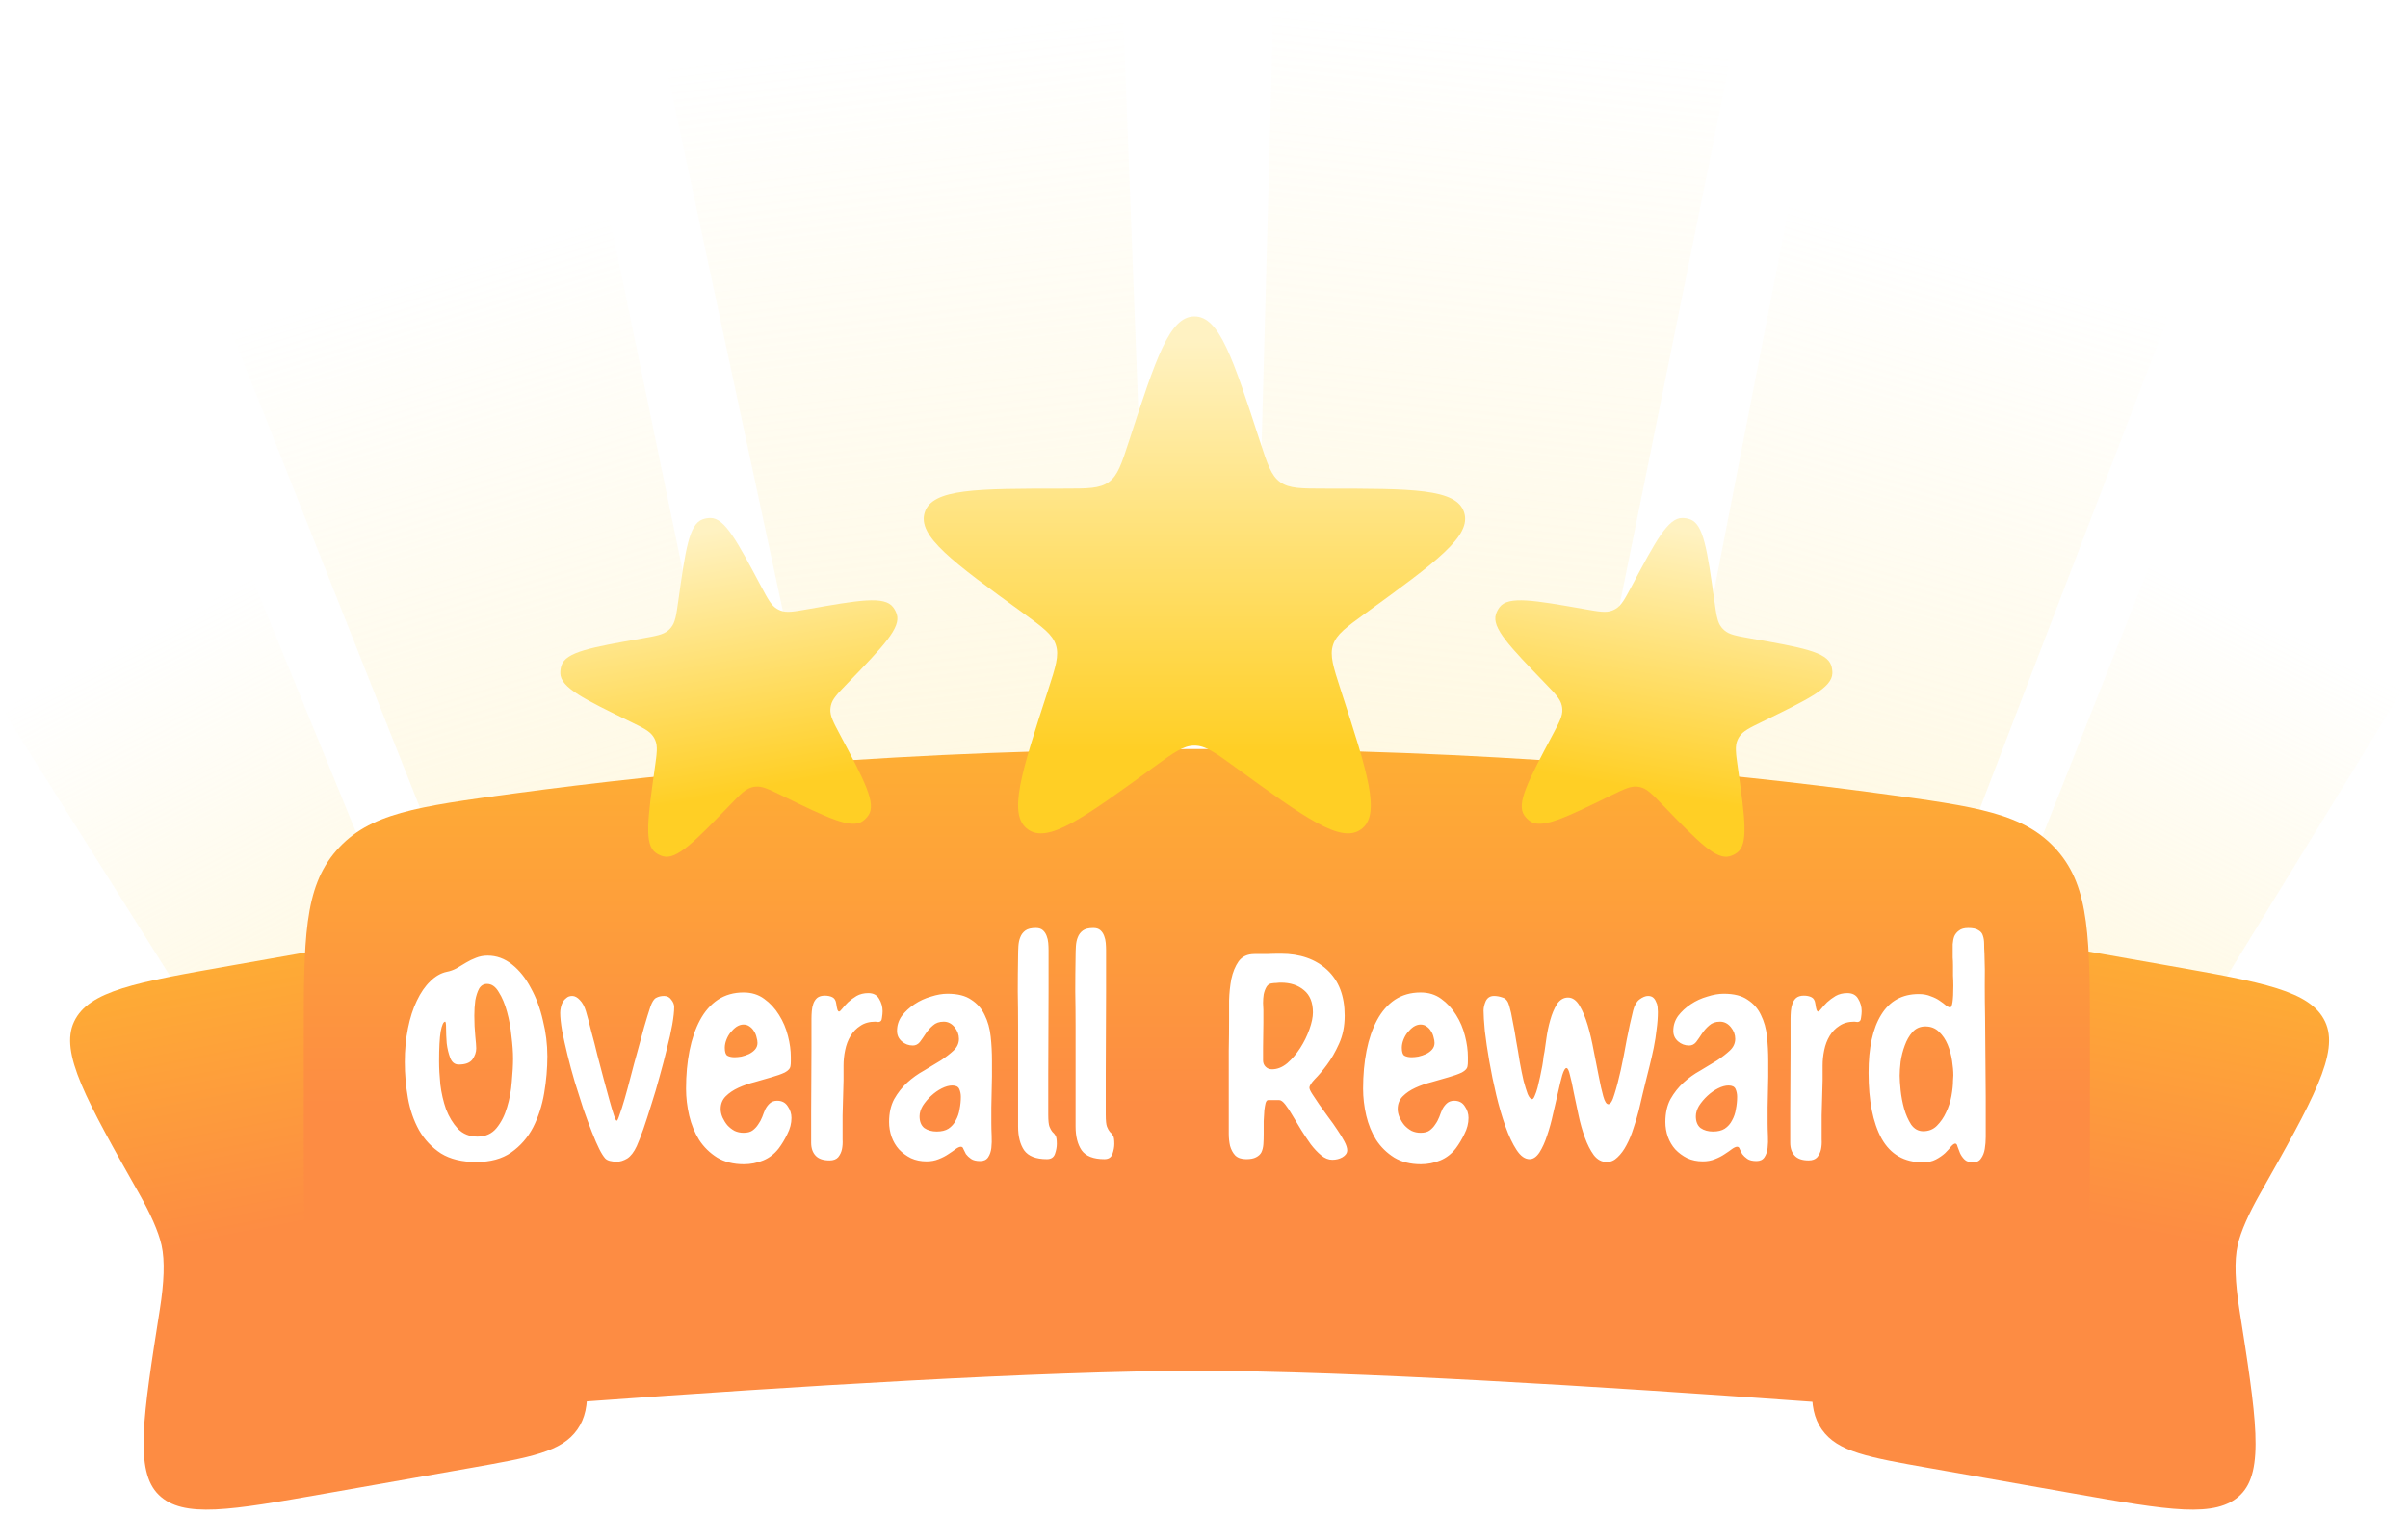 <svg width="364" height="229" viewBox="0 0 364 229" fill="none" xmlns="http://www.w3.org/2000/svg">
<path d="M100.695 10.095L169.768 1.74L175.329 147.254L131.258 152.584L100.695 10.095Z" fill="url(#paint0_linear_683_1986)"/>
<path d="M261.654 8.426L192.491 0.854L188.578 146.422L232.707 151.253L261.654 8.426Z" fill="url(#paint1_linear_683_1986)"/>
<path d="M92.1 32.632L34.921 50.001L80.948 166.207L117.43 155.126L92.1 32.632Z" fill="url(#paint2_linear_683_1986)"/>
<path d="M270.504 30.865L327.876 47.585L283.168 164.306L246.562 153.638L270.504 30.865Z" fill="url(#paint3_linear_683_1986)"/>
<path d="M38.074 87.295L0.192 106.967L47.706 182.553L71.876 170.001L38.074 87.295Z" fill="url(#paint4_linear_683_1986)"/>
<path d="M325.145 84.913L363.247 104.155L316.593 180.274L292.282 167.997L325.145 84.913Z" fill="url(#paint5_linear_683_1986)"/>
<g filter="url(#filter0_d_683_1986)">
<path d="M21.09 176.558C13.023 162.269 8.989 155.125 11.199 150.446C13.408 145.766 20.572 144.503 34.9 141.976L56.894 138.098C66.179 136.461 70.821 135.642 74.214 138.018C77.607 140.394 78.426 145.037 80.063 154.321L87.196 194.775C88.833 204.06 89.652 208.702 87.276 212.095C84.9 215.488 80.258 216.307 70.973 217.944L49.184 221.786C34.838 224.315 27.664 225.58 23.991 221.975C20.318 218.369 21.604 210.194 24.176 193.843C24.782 189.992 24.956 186.607 24.417 184.233C23.934 182.107 22.725 179.455 21.09 176.558Z" fill="url(#paint6_linear_683_1986)"/>
</g>
<g filter="url(#filter1_d_683_1986)">
<path d="M341.579 176.558C349.646 162.269 353.68 155.125 351.47 150.446C349.261 145.766 342.097 144.503 327.769 141.976L305.775 138.098C296.49 136.461 291.848 135.642 288.455 138.018C285.062 140.394 284.243 145.037 282.606 154.321L275.473 194.775C273.836 204.06 273.017 208.702 275.393 212.095C277.769 215.488 282.411 216.307 291.696 217.944L313.485 221.786C327.831 224.315 335.005 225.58 338.678 221.975C342.351 218.369 341.065 210.194 338.493 193.843C337.887 189.992 337.713 186.607 338.252 184.233C338.735 182.107 339.944 179.455 341.579 176.558Z" fill="url(#paint7_linear_683_1986)"/>
</g>
<g filter="url(#filter2_d_683_1986)">
<path d="M45.917 153.365C45.917 137.937 45.917 130.223 50.856 124.57C55.794 118.918 63.057 117.934 77.582 115.966C101.377 112.743 137.301 109.234 180.917 109.234C224.533 109.234 260.457 112.743 284.252 115.966C298.777 117.934 306.04 118.918 310.978 124.57C315.917 130.223 315.917 137.937 315.917 153.365V167.618C315.917 187.991 315.917 198.177 309.536 204.11C303.155 210.043 292.923 209.299 272.457 207.809C242.61 205.637 204.301 203.234 180.917 203.234C157.533 203.234 119.224 205.637 89.377 207.809C68.911 209.299 58.679 210.043 52.298 204.11C45.917 198.177 45.917 187.991 45.917 167.618V153.365Z" fill="url(#paint8_linear_683_1986)"/>
</g>
<path d="M61.189 160.546C61.189 158.722 61.349 157.026 61.669 155.458C61.989 153.858 62.437 152.466 63.013 151.282C63.589 150.066 64.261 149.09 65.029 148.354C65.797 147.586 66.629 147.106 67.525 146.914C68.037 146.818 68.533 146.642 69.013 146.386C69.493 146.098 69.973 145.81 70.453 145.522C70.933 145.234 71.429 144.994 71.941 144.802C72.485 144.578 73.077 144.466 73.717 144.466C75.061 144.466 76.293 144.914 77.413 145.81C78.533 146.706 79.477 147.89 80.245 149.362C81.045 150.802 81.653 152.434 82.069 154.258C82.517 156.05 82.741 157.858 82.741 159.682C82.741 161.506 82.581 163.362 82.261 165.25C81.941 167.138 81.381 168.866 80.581 170.434C79.781 171.97 78.677 173.234 77.269 174.226C75.893 175.186 74.133 175.666 71.989 175.666C69.845 175.666 68.069 175.234 66.661 174.37C65.285 173.474 64.181 172.306 63.349 170.866C62.549 169.426 61.989 167.81 61.669 166.018C61.349 164.194 61.189 162.37 61.189 160.546ZM69.349 160.93C68.741 160.93 68.309 160.594 68.053 159.922C67.797 159.25 67.621 158.514 67.525 157.714C67.461 156.882 67.429 156.13 67.429 155.458C67.429 154.786 67.381 154.45 67.285 154.45C67.029 154.45 66.805 154.946 66.613 155.938C66.453 156.898 66.373 158.402 66.373 160.45C66.373 161.474 66.437 162.642 66.565 163.954C66.725 165.266 67.013 166.514 67.429 167.698C67.877 168.85 68.469 169.826 69.205 170.626C69.973 171.426 70.965 171.826 72.181 171.826C73.397 171.826 74.357 171.394 75.061 170.53C75.765 169.666 76.293 168.626 76.645 167.41C77.029 166.162 77.269 164.866 77.365 163.522C77.493 162.146 77.557 160.978 77.557 160.018C77.557 159.058 77.477 157.938 77.317 156.658C77.189 155.346 76.965 154.114 76.645 152.962C76.325 151.778 75.909 150.786 75.397 149.986C74.917 149.154 74.325 148.738 73.621 148.738C73.109 148.738 72.709 148.978 72.421 149.458C72.165 149.938 71.973 150.53 71.845 151.234C71.749 151.938 71.701 152.706 71.701 153.538C71.701 154.626 71.749 155.65 71.845 156.61C71.941 157.538 71.989 158.162 71.989 158.482C71.989 159.058 71.797 159.618 71.413 160.162C71.029 160.674 70.341 160.93 69.349 160.93ZM93.274 175.618C92.41 175.618 91.818 175.458 91.498 175.138C91.21 174.818 90.906 174.338 90.586 173.698C90.266 173.058 89.898 172.21 89.482 171.154C89.066 170.098 88.634 168.93 88.186 167.65C87.77 166.338 87.338 164.978 86.89 163.57C86.474 162.162 86.106 160.802 85.786 159.49C85.466 158.178 85.194 156.962 84.97 155.842C84.778 154.722 84.682 153.81 84.682 153.106C84.682 152.85 84.714 152.578 84.778 152.29C84.842 152.002 84.938 151.73 85.066 151.474C85.226 151.218 85.418 151.01 85.642 150.85C85.866 150.658 86.154 150.562 86.506 150.562C86.89 150.562 87.274 150.77 87.658 151.186C88.042 151.57 88.346 152.13 88.57 152.866C88.826 153.73 89.098 154.754 89.386 155.938C89.706 157.09 90.01 158.274 90.298 159.49C90.618 160.706 90.938 161.922 91.258 163.138C91.578 164.322 91.866 165.378 92.122 166.306C92.378 167.234 92.602 167.986 92.794 168.562C92.986 169.138 93.13 169.426 93.226 169.426C93.322 169.426 93.466 169.122 93.658 168.514C93.882 167.906 94.138 167.106 94.426 166.114C94.714 165.122 95.018 164.002 95.338 162.754C95.658 161.506 95.994 160.258 96.346 159.01C96.698 157.73 97.034 156.498 97.354 155.314C97.706 154.098 98.026 153.058 98.314 152.194C98.57 151.458 98.858 151.01 99.178 150.85C99.53 150.658 99.93 150.562 100.378 150.562C100.858 150.562 101.226 150.754 101.482 151.138C101.77 151.49 101.914 151.858 101.914 152.242C101.914 152.882 101.818 153.762 101.626 154.882C101.434 155.97 101.162 157.186 100.81 158.53C100.49 159.874 100.122 161.282 99.706 162.754C99.322 164.194 98.906 165.602 98.458 166.978C98.042 168.322 97.642 169.554 97.258 170.674C96.874 171.762 96.538 172.626 96.25 173.266C95.834 174.162 95.354 174.786 94.81 175.138C94.266 175.458 93.754 175.618 93.274 175.618ZM112.44 176.002C110.872 176.002 109.528 175.666 108.408 174.994C107.288 174.29 106.376 173.394 105.672 172.306C105 171.218 104.504 170.002 104.184 168.658C103.864 167.282 103.704 165.922 103.704 164.578C103.704 162.498 103.88 160.578 104.232 158.818C104.584 157.058 105.112 155.522 105.816 154.21C106.52 152.898 107.416 151.874 108.504 151.138C109.624 150.402 110.92 150.034 112.392 150.034C113.608 150.034 114.648 150.354 115.512 150.994C116.408 151.634 117.16 152.45 117.768 153.442C118.376 154.402 118.824 155.458 119.112 156.61C119.4 157.73 119.544 158.786 119.544 159.778C119.544 159.938 119.544 160.162 119.544 160.45C119.544 160.738 119.528 160.962 119.496 161.122C119.464 161.506 119.176 161.842 118.632 162.13C118.088 162.386 117.416 162.626 116.616 162.85C115.848 163.074 115.016 163.314 114.12 163.57C113.224 163.794 112.392 164.082 111.624 164.434C110.856 164.786 110.216 165.218 109.704 165.73C109.192 166.242 108.936 166.882 108.936 167.65C108.936 168.066 109.032 168.498 109.224 168.946C109.416 169.362 109.656 169.746 109.944 170.098C110.264 170.45 110.632 170.738 111.048 170.962C111.464 171.154 111.912 171.25 112.392 171.25C112.968 171.25 113.416 171.138 113.736 170.914C114.088 170.658 114.376 170.354 114.6 170.002C114.856 169.65 115.064 169.266 115.224 168.85C115.384 168.402 115.544 168.002 115.704 167.65C115.896 167.298 116.12 167.01 116.376 166.786C116.664 166.53 117.032 166.402 117.48 166.402C118.184 166.402 118.712 166.674 119.064 167.218C119.448 167.762 119.64 168.354 119.64 168.994C119.64 169.826 119.432 170.642 119.016 171.442C118.632 172.242 118.2 172.962 117.72 173.602C117.08 174.434 116.296 175.042 115.368 175.426C114.44 175.81 113.464 176.002 112.44 176.002ZM112.392 154.882C112.04 154.882 111.688 154.994 111.336 155.218C111.016 155.442 110.712 155.73 110.424 156.082C110.168 156.402 109.96 156.77 109.8 157.186C109.64 157.602 109.56 158.002 109.56 158.386C109.56 159.026 109.688 159.426 109.944 159.586C110.232 159.746 110.6 159.826 111.048 159.826C111.336 159.826 111.672 159.794 112.056 159.73C112.472 159.634 112.856 159.506 113.208 159.346C113.592 159.154 113.896 158.93 114.12 158.674C114.376 158.386 114.504 158.05 114.504 157.666C114.504 157.41 114.456 157.122 114.36 156.802C114.296 156.482 114.168 156.178 113.976 155.89C113.816 155.602 113.592 155.362 113.304 155.17C113.048 154.978 112.744 154.882 112.392 154.882ZM133.416 152.866C133.416 153.122 133.384 153.458 133.32 153.874C133.288 154.29 133.096 154.498 132.744 154.498L132.312 154.45C131.416 154.45 130.664 154.658 130.056 155.074C129.448 155.458 128.952 155.97 128.568 156.61C128.184 157.25 127.912 157.97 127.752 158.77C127.592 159.538 127.512 160.306 127.512 161.074V163.33L127.368 168.61V170.914C127.368 171.298 127.368 171.746 127.368 172.258C127.4 172.77 127.368 173.266 127.272 173.746C127.176 174.194 126.984 174.594 126.696 174.946C126.408 175.266 125.976 175.426 125.4 175.426C124.44 175.426 123.736 175.186 123.288 174.706C122.84 174.226 122.616 173.57 122.616 172.738V168.13L122.664 158.626V154.018C122.664 153.666 122.68 153.282 122.712 152.866C122.744 152.45 122.824 152.066 122.952 151.714C123.08 151.362 123.272 151.074 123.528 150.85C123.816 150.626 124.2 150.514 124.68 150.514C125.128 150.514 125.512 150.594 125.832 150.754C126.152 150.914 126.344 151.234 126.408 151.714C126.472 152.162 126.536 152.482 126.6 152.674C126.664 152.834 126.744 152.914 126.84 152.914C126.936 152.914 127.096 152.77 127.32 152.482C127.544 152.194 127.832 151.874 128.184 151.522C128.568 151.17 129 150.85 129.48 150.562C129.992 150.274 130.584 150.13 131.256 150.13C132.024 150.13 132.568 150.418 132.888 150.994C133.24 151.57 133.416 152.194 133.416 152.866ZM134.397 169.618C134.397 168.274 134.653 167.122 135.165 166.162C135.709 165.202 136.365 164.37 137.133 163.666C137.901 162.962 138.749 162.354 139.677 161.842C140.605 161.298 141.453 160.786 142.221 160.306C142.989 159.794 143.629 159.298 144.141 158.818C144.685 158.306 144.957 157.714 144.957 157.042C144.957 156.402 144.733 155.81 144.285 155.266C143.837 154.722 143.293 154.45 142.653 154.45C141.981 154.45 141.437 154.642 141.021 155.026C140.605 155.378 140.237 155.794 139.917 156.274C139.629 156.722 139.341 157.138 139.053 157.522C138.765 157.874 138.413 158.05 137.997 158.05C137.357 158.05 136.797 157.842 136.317 157.426C135.837 157.01 135.597 156.482 135.597 155.842C135.597 155.01 135.837 154.258 136.317 153.586C136.829 152.914 137.469 152.322 138.237 151.81C139.005 151.298 139.837 150.914 140.733 150.658C141.629 150.37 142.461 150.226 143.229 150.226C144.765 150.226 145.965 150.53 146.829 151.138C147.725 151.714 148.397 152.482 148.845 153.442C149.325 154.402 149.629 155.49 149.757 156.706C149.885 157.89 149.949 159.106 149.949 160.354V162.754L149.853 167.41V169.81C149.853 170.386 149.869 171.01 149.901 171.682C149.933 172.354 149.917 172.978 149.853 173.554C149.789 174.098 149.629 174.562 149.373 174.946C149.117 175.33 148.717 175.522 148.173 175.522C147.565 175.522 147.101 175.41 146.781 175.186C146.461 174.962 146.205 174.722 146.013 174.466C145.853 174.178 145.725 173.922 145.629 173.698C145.565 173.474 145.437 173.362 145.245 173.362C145.053 173.362 144.797 173.474 144.477 173.698C144.189 173.922 143.821 174.178 143.373 174.466C142.957 174.754 142.461 175.01 141.885 175.234C141.341 175.458 140.733 175.57 140.061 175.57C139.197 175.57 138.413 175.41 137.709 175.09C137.005 174.738 136.397 174.29 135.885 173.746C135.405 173.202 135.037 172.578 134.781 171.874C134.525 171.138 134.397 170.386 134.397 169.618ZM139.005 168.754C139.005 169.554 139.245 170.146 139.725 170.53C140.237 170.882 140.861 171.058 141.597 171.058C142.333 171.058 142.925 170.914 143.373 170.626C143.853 170.306 144.221 169.89 144.477 169.378C144.765 168.866 144.957 168.306 145.053 167.698C145.181 167.058 145.245 166.434 145.245 165.826C145.245 165.378 145.165 164.978 145.005 164.626C144.845 164.274 144.493 164.098 143.949 164.098C143.469 164.098 142.941 164.242 142.365 164.53C141.789 164.818 141.245 165.202 140.733 165.682C140.253 166.13 139.837 166.626 139.485 167.17C139.165 167.714 139.005 168.242 139.005 168.754ZM153.895 155.17C153.895 153.378 153.879 151.618 153.847 149.89C153.847 148.13 153.863 146.354 153.895 144.562C153.895 144.05 153.911 143.538 153.943 143.026C153.975 142.514 154.071 142.066 154.231 141.682C154.391 141.266 154.647 140.93 154.999 140.674C155.351 140.418 155.879 140.29 156.583 140.29C157.031 140.29 157.383 140.402 157.639 140.626C157.895 140.85 158.087 141.138 158.215 141.49C158.343 141.81 158.423 142.162 158.455 142.546C158.487 142.93 158.503 143.298 158.503 143.65V149.89L158.455 162.274V168.514C158.455 169.41 158.519 170.018 158.647 170.338C158.775 170.658 158.919 170.914 159.079 171.106C159.271 171.266 159.431 171.458 159.559 171.682C159.687 171.874 159.751 172.29 159.751 172.93C159.751 173.41 159.655 173.922 159.463 174.466C159.271 174.978 158.871 175.234 158.263 175.234C156.599 175.234 155.447 174.786 154.807 173.89C154.199 172.994 153.895 171.794 153.895 170.29V155.17ZM162.589 155.17C162.589 153.378 162.573 151.618 162.541 149.89C162.541 148.13 162.557 146.354 162.589 144.562C162.589 144.05 162.605 143.538 162.637 143.026C162.669 142.514 162.765 142.066 162.925 141.682C163.085 141.266 163.341 140.93 163.693 140.674C164.045 140.418 164.573 140.29 165.277 140.29C165.725 140.29 166.077 140.402 166.333 140.626C166.589 140.85 166.781 141.138 166.909 141.49C167.037 141.81 167.117 142.162 167.149 142.546C167.181 142.93 167.197 143.298 167.197 143.65V149.89L167.149 162.274V168.514C167.149 169.41 167.213 170.018 167.341 170.338C167.469 170.658 167.613 170.914 167.773 171.106C167.965 171.266 168.125 171.458 168.253 171.682C168.381 171.874 168.445 172.29 168.445 172.93C168.445 173.41 168.349 173.922 168.157 174.466C167.965 174.978 167.565 175.234 166.957 175.234C165.293 175.234 164.141 174.786 163.501 173.89C162.893 172.994 162.589 171.794 162.589 170.29V155.17ZM185.745 163.666C185.745 162.034 185.745 160.418 185.745 158.818C185.777 157.218 185.793 155.602 185.793 153.97C185.793 153.234 185.793 152.322 185.793 151.234C185.825 150.114 185.937 149.042 186.129 148.018C186.353 146.962 186.721 146.066 187.233 145.33C187.777 144.594 188.577 144.226 189.633 144.226C190.177 144.226 190.785 144.226 191.457 144.226C192.161 144.194 192.881 144.178 193.617 144.178C196.529 144.178 198.865 144.994 200.625 146.626C202.385 148.258 203.265 150.562 203.265 153.538C203.265 155.138 202.977 156.562 202.401 157.81C201.857 159.026 201.249 160.082 200.577 160.978C199.937 161.842 199.329 162.562 198.753 163.138C198.209 163.714 197.937 164.146 197.937 164.434C197.937 164.626 198.081 164.946 198.369 165.394C198.657 165.842 199.009 166.37 199.425 166.978C199.841 167.554 200.289 168.178 200.769 168.85C201.281 169.522 201.745 170.178 202.161 170.818C202.577 171.426 202.929 172.002 203.217 172.546C203.505 173.09 203.649 173.538 203.649 173.89C203.649 174.306 203.409 174.658 202.929 174.946C202.481 175.202 201.969 175.33 201.393 175.33C200.817 175.33 200.257 175.106 199.713 174.658C199.169 174.21 198.641 173.65 198.129 172.978C197.649 172.306 197.169 171.586 196.689 170.818C196.241 170.05 195.809 169.33 195.393 168.658C195.009 167.986 194.641 167.426 194.289 166.978C193.937 166.53 193.633 166.306 193.377 166.306H191.697C191.537 166.306 191.409 166.45 191.313 166.738C191.249 166.994 191.185 167.362 191.121 167.842C191.089 168.29 191.057 168.834 191.025 169.474C191.025 170.082 191.025 170.738 191.025 171.442C191.025 171.986 191.009 172.498 190.977 172.978C190.945 173.426 190.849 173.826 190.689 174.178C190.529 174.498 190.257 174.754 189.873 174.946C189.521 175.138 189.025 175.234 188.385 175.234C187.649 175.234 187.089 175.042 186.705 174.658C186.353 174.274 186.097 173.794 185.937 173.218C185.809 172.642 185.745 172.034 185.745 171.394C185.745 170.722 185.745 170.13 185.745 169.618V163.666ZM193.617 148.546C193.393 148.546 193.169 148.562 192.945 148.594C192.753 148.594 192.545 148.61 192.321 148.642C191.937 148.674 191.649 148.85 191.457 149.17C191.265 149.49 191.121 149.874 191.025 150.322C190.961 150.738 190.929 151.17 190.929 151.618C190.961 152.034 190.977 152.386 190.977 152.674V154.594L190.929 158.386V160.306C190.929 160.69 191.057 161.01 191.313 161.266C191.569 161.522 191.889 161.65 192.273 161.65C193.073 161.65 193.841 161.346 194.577 160.738C195.313 160.098 195.969 159.33 196.545 158.434C197.121 157.538 197.585 156.594 197.937 155.602C198.289 154.61 198.465 153.762 198.465 153.058C198.465 151.554 198.017 150.434 197.121 149.698C196.225 148.93 195.057 148.546 193.617 148.546ZM214.785 176.002C213.217 176.002 211.873 175.666 210.753 174.994C209.633 174.29 208.721 173.394 208.017 172.306C207.345 171.218 206.849 170.002 206.529 168.658C206.209 167.282 206.049 165.922 206.049 164.578C206.049 162.498 206.225 160.578 206.577 158.818C206.929 157.058 207.457 155.522 208.161 154.21C208.865 152.898 209.761 151.874 210.849 151.138C211.969 150.402 213.265 150.034 214.737 150.034C215.953 150.034 216.993 150.354 217.857 150.994C218.753 151.634 219.505 152.45 220.113 153.442C220.721 154.402 221.169 155.458 221.457 156.61C221.745 157.73 221.889 158.786 221.889 159.778C221.889 159.938 221.889 160.162 221.889 160.45C221.889 160.738 221.873 160.962 221.841 161.122C221.809 161.506 221.521 161.842 220.977 162.13C220.433 162.386 219.761 162.626 218.961 162.85C218.193 163.074 217.361 163.314 216.465 163.57C215.569 163.794 214.737 164.082 213.969 164.434C213.201 164.786 212.561 165.218 212.049 165.73C211.537 166.242 211.281 166.882 211.281 167.65C211.281 168.066 211.377 168.498 211.569 168.946C211.761 169.362 212.001 169.746 212.289 170.098C212.609 170.45 212.977 170.738 213.393 170.962C213.809 171.154 214.257 171.25 214.737 171.25C215.313 171.25 215.761 171.138 216.081 170.914C216.433 170.658 216.721 170.354 216.945 170.002C217.201 169.65 217.409 169.266 217.569 168.85C217.729 168.402 217.889 168.002 218.049 167.65C218.241 167.298 218.465 167.01 218.721 166.786C219.009 166.53 219.377 166.402 219.825 166.402C220.529 166.402 221.057 166.674 221.409 167.218C221.793 167.762 221.985 168.354 221.985 168.994C221.985 169.826 221.777 170.642 221.361 171.442C220.977 172.242 220.545 172.962 220.065 173.602C219.425 174.434 218.641 175.042 217.713 175.426C216.785 175.81 215.809 176.002 214.785 176.002ZM214.737 154.882C214.385 154.882 214.033 154.994 213.681 155.218C213.361 155.442 213.057 155.73 212.769 156.082C212.513 156.402 212.305 156.77 212.145 157.186C211.985 157.602 211.905 158.002 211.905 158.386C211.905 159.026 212.033 159.426 212.289 159.586C212.577 159.746 212.945 159.826 213.393 159.826C213.681 159.826 214.017 159.794 214.401 159.73C214.817 159.634 215.201 159.506 215.553 159.346C215.937 159.154 216.241 158.93 216.465 158.674C216.721 158.386 216.849 158.05 216.849 157.666C216.849 157.41 216.801 157.122 216.705 156.802C216.641 156.482 216.513 156.178 216.321 155.89C216.161 155.602 215.937 155.362 215.649 155.17C215.393 154.978 215.089 154.882 214.737 154.882ZM231.218 175.234C230.514 175.234 229.858 174.77 229.25 173.842C228.642 172.914 228.082 171.73 227.57 170.29C227.058 168.85 226.594 167.266 226.178 165.538C225.762 163.778 225.41 162.066 225.122 160.402C224.834 158.738 224.61 157.218 224.45 155.842C224.322 154.466 224.258 153.442 224.258 152.77C224.258 152.322 224.37 151.842 224.594 151.33C224.85 150.818 225.266 150.562 225.842 150.562C226.258 150.562 226.69 150.642 227.138 150.802C227.618 150.93 227.954 151.346 228.146 152.05C228.338 152.69 228.514 153.49 228.674 154.45C228.866 155.378 229.042 156.37 229.202 157.426C229.394 158.45 229.57 159.49 229.73 160.546C229.922 161.602 230.114 162.546 230.306 163.378C230.53 164.21 230.738 164.882 230.93 165.394C231.154 165.906 231.378 166.162 231.602 166.162C231.73 166.162 231.858 166.002 231.986 165.682C232.146 165.33 232.29 164.914 232.418 164.434C232.546 163.922 232.674 163.378 232.802 162.802C232.93 162.194 233.042 161.634 233.138 161.122C233.234 160.578 233.298 160.114 233.33 159.73C233.394 159.314 233.442 159.058 233.474 158.962C233.538 158.514 233.634 157.842 233.762 156.946C233.89 156.018 234.082 155.106 234.338 154.21C234.594 153.282 234.93 152.482 235.346 151.81C235.794 151.138 236.354 150.802 237.026 150.802C237.698 150.802 238.274 151.202 238.754 152.002C239.234 152.802 239.65 153.794 240.002 154.978C240.354 156.162 240.658 157.458 240.914 158.866C241.202 160.274 241.458 161.57 241.682 162.754C241.906 163.938 242.13 164.93 242.354 165.73C242.578 166.53 242.834 166.93 243.122 166.93C243.442 166.93 243.746 166.434 244.034 165.442C244.354 164.45 244.674 163.234 244.994 161.794C245.314 160.322 245.618 158.77 245.906 157.138C246.226 155.506 246.546 154.05 246.866 152.77C247.058 152.002 247.378 151.442 247.826 151.09C248.306 150.738 248.738 150.562 249.122 150.562C249.442 150.562 249.698 150.642 249.89 150.802C250.082 150.962 250.226 151.17 250.322 151.426C250.45 151.65 250.53 151.906 250.562 152.194C250.594 152.482 250.61 152.738 250.61 152.962C250.61 153.794 250.546 154.674 250.418 155.602C250.322 156.498 250.178 157.426 249.986 158.386C249.794 159.314 249.586 160.226 249.362 161.122C249.138 162.018 248.93 162.85 248.738 163.618C248.642 164.034 248.498 164.626 248.306 165.394C248.146 166.13 247.954 166.946 247.73 167.842C247.506 168.738 247.234 169.65 246.914 170.578C246.626 171.506 246.274 172.354 245.858 173.122C245.474 173.858 245.026 174.466 244.514 174.946C244.034 175.426 243.49 175.666 242.882 175.666C242.114 175.666 241.458 175.314 240.914 174.61C240.402 173.906 239.954 173.026 239.57 171.97C239.186 170.914 238.866 169.778 238.61 168.562C238.354 167.346 238.114 166.21 237.89 165.154C237.698 164.098 237.506 163.218 237.314 162.514C237.154 161.81 236.978 161.458 236.786 161.458C236.594 161.458 236.386 161.81 236.162 162.514C235.97 163.186 235.762 164.034 235.538 165.058C235.314 166.05 235.058 167.154 234.77 168.37C234.514 169.554 234.21 170.658 233.858 171.682C233.538 172.674 233.154 173.522 232.706 174.226C232.258 174.898 231.762 175.234 231.218 175.234ZM251.742 169.618C251.742 168.274 251.998 167.122 252.51 166.162C253.054 165.202 253.71 164.37 254.478 163.666C255.246 162.962 256.094 162.354 257.022 161.842C257.95 161.298 258.798 160.786 259.566 160.306C260.334 159.794 260.974 159.298 261.486 158.818C262.03 158.306 262.302 157.714 262.302 157.042C262.302 156.402 262.078 155.81 261.63 155.266C261.182 154.722 260.638 154.45 259.998 154.45C259.326 154.45 258.782 154.642 258.366 155.026C257.95 155.378 257.582 155.794 257.262 156.274C256.974 156.722 256.686 157.138 256.398 157.522C256.11 157.874 255.758 158.05 255.342 158.05C254.702 158.05 254.142 157.842 253.662 157.426C253.182 157.01 252.942 156.482 252.942 155.842C252.942 155.01 253.182 154.258 253.662 153.586C254.174 152.914 254.814 152.322 255.582 151.81C256.35 151.298 257.182 150.914 258.078 150.658C258.974 150.37 259.806 150.226 260.574 150.226C262.11 150.226 263.31 150.53 264.174 151.138C265.07 151.714 265.742 152.482 266.19 153.442C266.67 154.402 266.974 155.49 267.102 156.706C267.23 157.89 267.294 159.106 267.294 160.354V162.754L267.198 167.41V169.81C267.198 170.386 267.214 171.01 267.246 171.682C267.278 172.354 267.262 172.978 267.198 173.554C267.134 174.098 266.974 174.562 266.718 174.946C266.462 175.33 266.062 175.522 265.518 175.522C264.91 175.522 264.446 175.41 264.126 175.186C263.806 174.962 263.55 174.722 263.358 174.466C263.198 174.178 263.07 173.922 262.974 173.698C262.91 173.474 262.782 173.362 262.59 173.362C262.398 173.362 262.142 173.474 261.822 173.698C261.534 173.922 261.166 174.178 260.718 174.466C260.302 174.754 259.806 175.01 259.23 175.234C258.686 175.458 258.078 175.57 257.406 175.57C256.542 175.57 255.758 175.41 255.054 175.09C254.35 174.738 253.742 174.29 253.23 173.746C252.75 173.202 252.382 172.578 252.126 171.874C251.87 171.138 251.742 170.386 251.742 169.618ZM256.35 168.754C256.35 169.554 256.59 170.146 257.07 170.53C257.582 170.882 258.206 171.058 258.942 171.058C259.678 171.058 260.27 170.914 260.718 170.626C261.198 170.306 261.566 169.89 261.822 169.378C262.11 168.866 262.302 168.306 262.398 167.698C262.526 167.058 262.59 166.434 262.59 165.826C262.59 165.378 262.51 164.978 262.35 164.626C262.19 164.274 261.838 164.098 261.294 164.098C260.814 164.098 260.286 164.242 259.71 164.53C259.134 164.818 258.59 165.202 258.078 165.682C257.598 166.13 257.182 166.626 256.83 167.17C256.51 167.714 256.35 168.242 256.35 168.754ZM281.416 152.866C281.416 153.122 281.384 153.458 281.32 153.874C281.288 154.29 281.096 154.498 280.744 154.498L280.312 154.45C279.416 154.45 278.664 154.658 278.056 155.074C277.448 155.458 276.952 155.97 276.568 156.61C276.184 157.25 275.912 157.97 275.752 158.77C275.592 159.538 275.512 160.306 275.512 161.074V163.33L275.368 168.61V170.914C275.368 171.298 275.368 171.746 275.368 172.258C275.4 172.77 275.368 173.266 275.272 173.746C275.176 174.194 274.984 174.594 274.696 174.946C274.408 175.266 273.976 175.426 273.4 175.426C272.44 175.426 271.736 175.186 271.288 174.706C270.84 174.226 270.616 173.57 270.616 172.738V168.13L270.664 158.626V154.018C270.664 153.666 270.68 153.282 270.712 152.866C270.744 152.45 270.824 152.066 270.952 151.714C271.08 151.362 271.272 151.074 271.528 150.85C271.816 150.626 272.2 150.514 272.68 150.514C273.128 150.514 273.512 150.594 273.832 150.754C274.152 150.914 274.344 151.234 274.408 151.714C274.472 152.162 274.536 152.482 274.6 152.674C274.664 152.834 274.744 152.914 274.84 152.914C274.936 152.914 275.096 152.77 275.32 152.482C275.544 152.194 275.832 151.874 276.184 151.522C276.568 151.17 277 150.85 277.48 150.562C277.992 150.274 278.584 150.13 279.256 150.13C280.024 150.13 280.568 150.418 280.888 150.994C281.24 151.57 281.416 152.194 281.416 152.866ZM300.169 165.874V170.05C300.169 170.594 300.169 171.202 300.169 171.874C300.169 172.514 300.121 173.122 300.025 173.698C299.929 174.274 299.737 174.754 299.449 175.138C299.193 175.522 298.793 175.714 298.249 175.714C297.673 175.714 297.241 175.57 296.953 175.282C296.665 174.994 296.441 174.674 296.281 174.322C296.121 173.938 295.993 173.602 295.897 173.314C295.833 173.026 295.721 172.882 295.561 172.882C295.401 172.882 295.193 173.026 294.937 173.314C294.713 173.602 294.409 173.938 294.025 174.322C293.641 174.674 293.177 174.994 292.633 175.282C292.089 175.57 291.433 175.714 290.665 175.714C287.849 175.714 285.769 174.514 284.425 172.114C283.113 169.714 282.457 166.402 282.457 162.178C282.457 158.37 283.097 155.442 284.377 153.394C285.657 151.314 287.545 150.274 290.041 150.274C290.745 150.274 291.353 150.386 291.865 150.61C292.409 150.802 292.857 151.026 293.209 151.282C293.593 151.538 293.913 151.778 294.169 152.002C294.425 152.194 294.633 152.29 294.793 152.29C295.113 152.29 295.273 151.202 295.273 149.026C295.273 148.514 295.257 148.002 295.225 147.49C295.225 146.946 295.225 146.45 295.225 146.002C295.225 145.522 295.209 145.106 295.177 144.754C295.177 144.402 295.177 144.162 295.177 144.034C295.177 143.618 295.177 143.186 295.177 142.738C295.209 142.29 295.289 141.89 295.417 141.538C295.577 141.186 295.817 140.898 296.137 140.674C296.457 140.418 296.921 140.29 297.529 140.29C298.233 140.29 298.745 140.402 299.065 140.626C299.417 140.818 299.641 141.09 299.737 141.442C299.865 141.794 299.929 142.21 299.929 142.69C299.929 143.138 299.945 143.618 299.977 144.13C300.041 145.762 300.057 147.378 300.025 148.978C300.025 150.578 300.041 152.194 300.073 153.826L300.169 165.874ZM295.273 162.562C295.273 161.922 295.209 161.186 295.081 160.354C294.953 159.49 294.729 158.674 294.409 157.906C294.089 157.138 293.657 156.498 293.113 155.986C292.569 155.442 291.881 155.17 291.049 155.17C290.249 155.17 289.593 155.458 289.081 156.034C288.601 156.578 288.217 157.25 287.929 158.05C287.641 158.818 287.433 159.634 287.305 160.498C287.209 161.33 287.161 162.034 287.161 162.61C287.161 163.122 287.209 163.858 287.305 164.818C287.401 165.746 287.577 166.674 287.833 167.602C288.089 168.498 288.441 169.298 288.889 170.002C289.369 170.674 289.977 171.01 290.713 171.01C291.545 171.01 292.233 170.738 292.777 170.194C293.353 169.618 293.817 168.946 294.169 168.178C294.553 167.378 294.825 166.546 294.985 165.682C295.145 164.786 295.225 164.018 295.225 163.378L295.273 162.562Z" fill="white"/>
<g filter="url(#filter3_d_683_1986)">
<path d="M170.664 62.677C174.746 50.113 176.787 43.831 180.556 43.831C184.324 43.831 186.365 50.113 190.447 62.677C191.575 66.147 192.139 67.882 193.502 68.873C194.865 69.863 196.69 69.863 200.339 69.863C213.549 69.863 220.155 69.863 221.319 73.447C222.484 77.031 217.14 80.913 206.452 88.678C203.5 90.823 202.024 91.896 201.503 93.498C200.983 95.101 201.546 96.836 202.674 100.307C206.756 112.871 208.797 119.153 205.749 121.367C202.7 123.582 197.357 119.7 186.669 111.935C183.717 109.79 182.241 108.718 180.556 108.718C178.87 108.718 177.394 109.79 174.442 111.935C163.755 119.7 158.411 123.582 155.362 121.367C152.314 119.153 154.355 112.871 158.437 100.307C159.565 96.836 160.129 95.101 159.608 93.498C159.087 91.896 157.611 90.823 154.659 88.678C143.972 80.913 138.628 77.031 139.792 73.447C140.957 69.863 147.562 69.863 160.772 69.863C164.421 69.863 166.246 69.863 167.609 68.873C168.973 67.882 169.536 66.147 170.664 62.677Z" fill="url(#paint9_linear_683_1986)"/>
</g>
<g filter="url(#filter4_d_683_1986)">
<path d="M246.631 84.647C250.301 77.744 252.136 74.293 254.306 74.309C254.706 74.312 255.103 74.382 255.48 74.516C257.524 75.243 258.068 79.114 259.156 86.855C259.458 89.005 259.609 90.08 260.242 90.855C260.368 91.009 260.507 91.153 260.657 91.285C261.409 91.944 262.478 92.132 264.616 92.509C272.315 93.867 276.164 94.545 276.819 96.614C276.94 96.995 276.996 97.394 276.985 97.794C276.925 99.963 273.412 101.676 266.386 105.103C264.435 106.055 263.459 106.531 262.918 107.372C262.81 107.539 262.716 107.716 262.637 107.899C262.243 108.819 262.394 109.894 262.696 112.043C263.784 119.785 264.328 123.655 262.563 124.918C262.238 125.15 261.876 125.327 261.492 125.44C259.411 126.053 256.696 123.242 251.265 117.618C249.757 116.057 249.003 115.276 248.036 115.021C247.843 114.97 247.646 114.935 247.448 114.917C246.451 114.826 245.476 115.302 243.525 116.253C236.498 119.68 232.985 121.394 231.239 120.105C230.918 119.868 230.638 119.578 230.412 119.248C229.185 117.459 231.02 114.007 234.69 107.105C235.709 105.188 236.219 104.23 236.163 103.231C236.152 103.032 236.124 102.834 236.08 102.639C235.858 101.664 235.104 100.883 233.596 99.322C228.166 93.698 225.451 90.886 226.137 88.828C226.263 88.448 226.452 88.093 226.696 87.776C228.019 86.056 231.868 86.735 239.567 88.092C241.705 88.469 242.774 88.658 243.706 88.296C243.892 88.224 244.072 88.136 244.243 88.034C245.103 87.522 245.612 86.563 246.631 84.647Z" fill="url(#paint10_linear_683_1986)"/>
</g>
<g filter="url(#filter5_d_683_1986)">
<path d="M115.055 84.647C111.385 77.744 109.55 74.293 107.38 74.309C106.98 74.312 106.584 74.382 106.207 74.516C104.162 75.243 103.618 79.114 102.53 86.855C102.228 89.005 102.077 90.08 101.445 90.855C101.319 91.009 101.18 91.153 101.03 91.285C100.277 91.944 99.208 92.132 97.07 92.509C89.372 93.867 85.522 94.545 84.867 96.614C84.746 96.995 84.69 97.394 84.701 97.794C84.761 99.963 88.274 101.676 95.3 105.103C97.251 106.055 98.227 106.531 98.769 107.372C98.877 107.539 98.971 107.716 99.049 107.899C99.444 108.819 99.293 109.894 98.99 112.043C97.902 119.785 97.358 123.655 99.123 124.918C99.449 125.15 99.811 125.327 100.194 125.44C102.275 126.053 104.991 123.242 110.421 117.618C111.929 116.057 112.683 115.276 113.65 115.021C113.843 114.97 114.04 114.935 114.239 114.917C115.235 114.826 116.211 115.302 118.162 116.253C125.188 119.68 128.701 121.394 130.447 120.105C130.769 119.868 131.048 119.578 131.275 119.248C132.501 117.459 130.666 114.007 126.996 107.105C125.977 105.188 125.468 104.23 125.524 103.231C125.535 103.032 125.563 102.834 125.607 102.639C125.828 101.664 126.582 100.883 128.09 99.322C133.521 93.698 136.236 90.886 135.55 88.828C135.423 88.448 135.234 88.093 134.991 87.776C133.667 86.056 129.818 86.735 122.119 88.092C119.982 88.469 118.913 88.658 117.98 88.296C117.794 88.224 117.614 88.136 117.443 88.034C116.584 87.522 116.074 86.563 115.055 84.647Z" fill="url(#paint11_linear_683_1986)"/>
</g>
<defs>
<filter id="filter0_d_683_1986" x="10.599" y="136.535" width="78.16" height="91.678" filterUnits="userSpaceOnUse" color-interpolation-filters="sRGB">
<feFlood flood-opacity="0" result="BackgroundImageFix"/>
<feColorMatrix in="SourceAlpha" type="matrix" values="0 0 0 0 0 0 0 0 0 0 0 0 0 0 0 0 0 0 127 0" result="hardAlpha"/>
<feOffset dy="4"/>
<feComposite in2="hardAlpha" operator="out"/>
<feColorMatrix type="matrix" values="0 0 0 0 0.886 0 0 0 0 0.42 0 0 0 0 0.118 0 0 0 1 0"/>
<feBlend mode="normal" in2="BackgroundImageFix" result="effect1_dropShadow_683_1986"/>
<feBlend mode="normal" in="SourceGraphic" in2="effect1_dropShadow_683_1986" result="shape"/>
</filter>
<filter id="filter1_d_683_1986" x="273.91" y="136.535" width="78.16" height="91.678" filterUnits="userSpaceOnUse" color-interpolation-filters="sRGB">
<feFlood flood-opacity="0" result="BackgroundImageFix"/>
<feColorMatrix in="SourceAlpha" type="matrix" values="0 0 0 0 0 0 0 0 0 0 0 0 0 0 0 0 0 0 127 0" result="hardAlpha"/>
<feOffset dy="4"/>
<feComposite in2="hardAlpha" operator="out"/>
<feColorMatrix type="matrix" values="0 0 0 0 0.886 0 0 0 0 0.42 0 0 0 0 0.118 0 0 0 1 0"/>
<feBlend mode="normal" in2="BackgroundImageFix" result="effect1_dropShadow_683_1986"/>
<feBlend mode="normal" in="SourceGraphic" in2="effect1_dropShadow_683_1986" result="shape"/>
</filter>
<filter id="filter2_d_683_1986" x="45.917" y="109.234" width="270" height="103.627" filterUnits="userSpaceOnUse" color-interpolation-filters="sRGB">
<feFlood flood-opacity="0" result="BackgroundImageFix"/>
<feColorMatrix in="SourceAlpha" type="matrix" values="0 0 0 0 0 0 0 0 0 0 0 0 0 0 0 0 0 0 127 0" result="hardAlpha"/>
<feOffset dy="4"/>
<feComposite in2="hardAlpha" operator="out"/>
<feColorMatrix type="matrix" values="0 0 0 0 0.886 0 0 0 0 0.42 0 0 0 0 0.118 0 0 0 1 0"/>
<feBlend mode="normal" in2="BackgroundImageFix" result="effect1_dropShadow_683_1986"/>
<feBlend mode="normal" in="SourceGraphic" in2="effect1_dropShadow_683_1986" result="shape"/>
</filter>
<filter id="filter3_d_683_1986" x="139.635" y="43.831" width="81.841" height="82.154" filterUnits="userSpaceOnUse" color-interpolation-filters="sRGB">
<feFlood flood-opacity="0" result="BackgroundImageFix"/>
<feColorMatrix in="SourceAlpha" type="matrix" values="0 0 0 0 0 0 0 0 0 0 0 0 0 0 0 0 0 0 127 0" result="hardAlpha"/>
<feOffset dy="4"/>
<feComposite in2="hardAlpha" operator="out"/>
<feColorMatrix type="matrix" values="0 0 0 0 1 0 0 0 0 0.72 0 0 0 0 0.001 0 0 0 1 0"/>
<feBlend mode="normal" in2="BackgroundImageFix" result="effect1_dropShadow_683_1986"/>
<feBlend mode="normal" in="SourceGraphic" in2="effect1_dropShadow_683_1986" result="shape"/>
</filter>
<filter id="filter4_d_683_1986" x="226.032" y="74.309" width="50.954" height="55.213" filterUnits="userSpaceOnUse" color-interpolation-filters="sRGB">
<feFlood flood-opacity="0" result="BackgroundImageFix"/>
<feColorMatrix in="SourceAlpha" type="matrix" values="0 0 0 0 0 0 0 0 0 0 0 0 0 0 0 0 0 0 127 0" result="hardAlpha"/>
<feOffset dy="4"/>
<feComposite in2="hardAlpha" operator="out"/>
<feColorMatrix type="matrix" values="0 0 0 0 1 0 0 0 0 0.72 0 0 0 0 0.001 0 0 0 1 0"/>
<feBlend mode="normal" in2="BackgroundImageFix" result="effect1_dropShadow_683_1986"/>
<feBlend mode="normal" in="SourceGraphic" in2="effect1_dropShadow_683_1986" result="shape"/>
</filter>
<filter id="filter5_d_683_1986" x="84.7" y="74.309" width="50.954" height="55.213" filterUnits="userSpaceOnUse" color-interpolation-filters="sRGB">
<feFlood flood-opacity="0" result="BackgroundImageFix"/>
<feColorMatrix in="SourceAlpha" type="matrix" values="0 0 0 0 0 0 0 0 0 0 0 0 0 0 0 0 0 0 127 0" result="hardAlpha"/>
<feOffset dy="4"/>
<feComposite in2="hardAlpha" operator="out"/>
<feColorMatrix type="matrix" values="0 0 0 0 1 0 0 0 0 0.72 0 0 0 0 0.001 0 0 0 1 0"/>
<feBlend mode="normal" in2="BackgroundImageFix" result="effect1_dropShadow_683_1986"/>
<feBlend mode="normal" in="SourceGraphic" in2="effect1_dropShadow_683_1986" result="shape"/>
</filter>
<linearGradient id="paint0_linear_683_1986" x1="135.232" y1="5.917" x2="152.658" y2="149.996" gradientUnits="userSpaceOnUse">
<stop stop-color="#FFEDAD" stop-opacity="0"/>
<stop offset="1" stop-color="#FFEFB8" stop-opacity="0.5"/>
</linearGradient>
<linearGradient id="paint1_linear_683_1986" x1="227.073" y1="4.64" x2="211.279" y2="148.907" gradientUnits="userSpaceOnUse">
<stop stop-color="#FFEDAD" stop-opacity="0"/>
<stop offset="1" stop-color="#FFEFB8" stop-opacity="0.5"/>
</linearGradient>
<linearGradient id="paint2_linear_683_1986" x1="63.51" y1="41.316" x2="99.715" y2="160.507" gradientUnits="userSpaceOnUse">
<stop stop-color="#FFEDAD" stop-opacity="0"/>
<stop offset="1" stop-color="#FFEFB8" stop-opacity="0.5"/>
</linearGradient>
<linearGradient id="paint3_linear_683_1986" x1="299.19" y1="39.225" x2="264.337" y2="158.818" gradientUnits="userSpaceOnUse">
<stop stop-color="#FFEDAD" stop-opacity="0"/>
<stop offset="1" stop-color="#FFEFB8" stop-opacity="0.5"/>
</linearGradient>
<linearGradient id="paint4_linear_683_1986" x1="19.133" y1="97.131" x2="60.139" y2="176.096" gradientUnits="userSpaceOnUse">
<stop stop-color="#FFEDAD" stop-opacity="0"/>
<stop offset="1" stop-color="#FFEFB8" stop-opacity="0.5"/>
</linearGradient>
<linearGradient id="paint5_linear_683_1986" x1="344.196" y1="94.534" x2="304.087" y2="173.958" gradientUnits="userSpaceOnUse">
<stop stop-color="#FFEDAD" stop-opacity="0"/>
<stop offset="1" stop-color="#FFEFB8" stop-opacity="0.5"/>
</linearGradient>
<linearGradient id="paint6_linear_683_1986" x1="28.417" y1="95.733" x2="44.917" y2="181.233" gradientUnits="userSpaceOnUse">
<stop stop-color="#FFCF25"/>
<stop offset="1" stop-color="#FD8C43"/>
</linearGradient>
<linearGradient id="paint7_linear_683_1986" x1="334.252" y1="95.733" x2="317.752" y2="181.233" gradientUnits="userSpaceOnUse">
<stop stop-color="#FFCF25"/>
<stop offset="1" stop-color="#FD8C43"/>
</linearGradient>
<linearGradient id="paint8_linear_683_1986" x1="180.917" y1="56.233" x2="180.917" y2="163.234" gradientUnits="userSpaceOnUse">
<stop stop-color="#FFCF25"/>
<stop offset="1" stop-color="#FD8C43"/>
</linearGradient>
<linearGradient id="paint9_linear_683_1986" x1="180.556" y1="47.682" x2="180.556" y2="109.477" gradientUnits="userSpaceOnUse">
<stop stop-color="#FFF2C2"/>
<stop offset="1" stop-color="#FFCF25"/>
</linearGradient>
<linearGradient id="paint10_linear_683_1986" x1="254.568" y1="76.258" x2="247.669" y2="115.38" gradientUnits="userSpaceOnUse">
<stop stop-color="#FFF2C2"/>
<stop offset="1" stop-color="#FFCF25"/>
</linearGradient>
<linearGradient id="paint11_linear_683_1986" x1="107.119" y1="76.258" x2="114.017" y2="115.38" gradientUnits="userSpaceOnUse">
<stop stop-color="#FFF2C2"/>
<stop offset="1" stop-color="#FFCF25"/>
</linearGradient>
</defs>
</svg>
